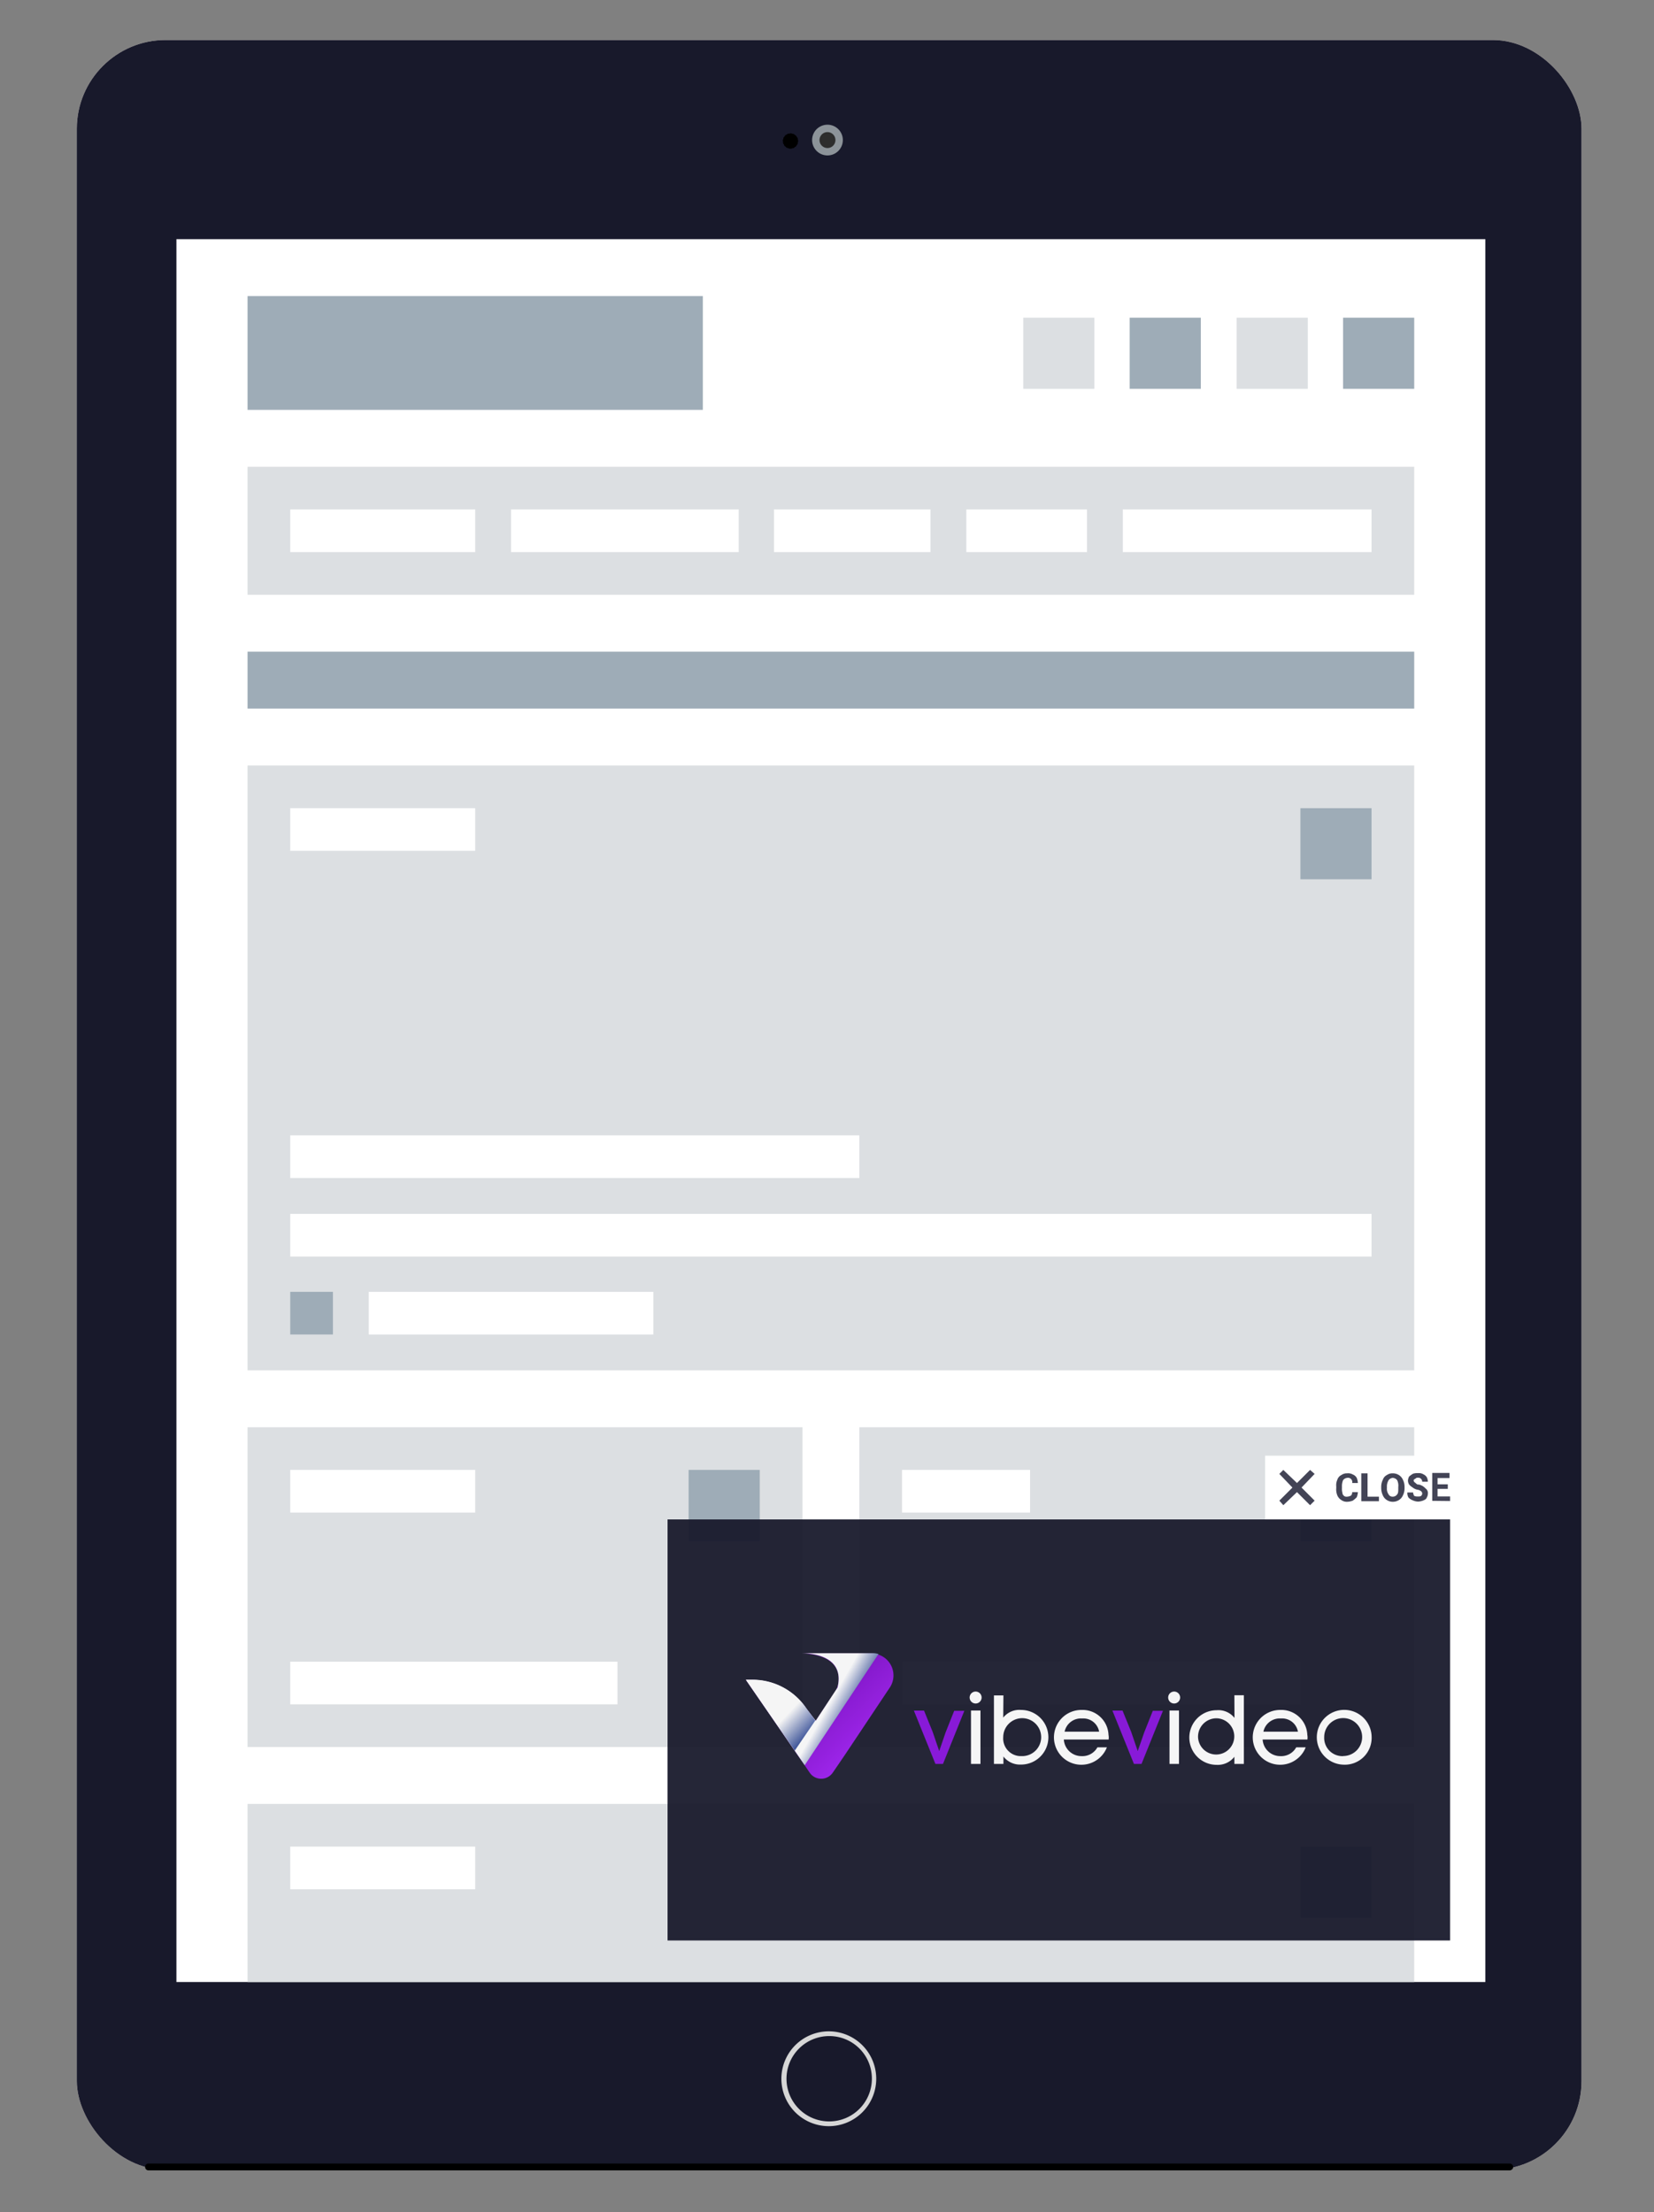 <svg xmlns="http://www.w3.org/2000/svg" xmlns:xlink="http://www.w3.org/1999/xlink" viewBox="0 0 174.38 233.27"><rect x="0" y="0" width="174.38" height="233.27" fill="#808080" stroke="none"/><defs><style>.cls-1{isolation:isolate;}.cls-2{fill:#baa696;}.cls-3{fill:#e8e8e8;}.cls-13,.cls-4{fill:#18192b;}.cls-5{fill:#d6d6d6;}.cls-14,.cls-5,.cls-6{fill-rule:evenodd;}.cls-6{fill:#2d2d2d;}.cls-7,.cls-8,.cls-9{fill:none;}.cls-7{stroke:#8c9399;stroke-width:0.78px;}.cls-8,.cls-9{stroke:#000;stroke-linecap:round;stroke-linejoin:round;stroke-width:0.36px;}.cls-8{stroke-dasharray:0.06 0.18;}.cls-9{stroke-dasharray:0.06 0.12;}.cls-10{fill:#fff;}.cls-11{fill:#9eacb7;}.cls-12{fill:#dcdfe2;}.cls-13{opacity:0.94;}.cls-14{fill:#434456;}.cls-15{opacity:0.95;}.cls-16{fill:#8d19e0;}.cls-17{fill:url(#Безымянный_градиент_32);}.cls-18,.cls-20{mix-blend-mode:multiply;}.cls-19{fill:url(#linear-gradient);}.cls-20{fill:url(#linear-gradient-2);}</style><linearGradient id="Безымянный_градиент_32" x1="92.94" y1="184.44" x2="80.87" y2="172.37" gradientUnits="userSpaceOnUse"><stop offset="0" stop-color="#aa2afc"/><stop offset="1" stop-color="#5f009e"/></linearGradient><linearGradient id="linear-gradient" x1="90.42" y1="181.24" x2="87.49" y2="179.57" gradientUnits="userSpaceOnUse"><stop offset="0" stop-color="#0d2b85"/><stop offset="1" stop-color="#fff"/></linearGradient><linearGradient id="linear-gradient-2" x1="85.81" y1="183.58" x2="82.92" y2="180.86" xlink:href="#linear-gradient"/></defs><title>video-slider-device-tablet</title><g class="cls-1"><g id="Слой_1" data-name="Слой 1"><rect class="cls-2" x="8.1" y="4.22" width="158.64" height="224.58" rx="9.36" ry="9.36"/><rect class="cls-3" x="8.1" y="4.22" width="158.64" height="224.58" rx="9.36" ry="9.36"/><rect class="cls-4" x="8.1" y="4.22" width="158.64" height="224.58" rx="9.36" ry="9.36"/><path d="M15.66,228.14H159.18a.39.39,0,0,1,.36.36h0a.39.39,0,0,1-.36.36H15.66a.35.35,0,0,1-.36-.36h0a.35.35,0,0,1,.36-.36Z"/><path class="cls-5" d="M82.38,219.2a5,5,0,1,0,5-5,5,5,0,0,0-5,5Zm9.54,0a4.5,4.5,0,1,1-4.5-4.5,4.48,4.48,0,0,1,4.5,4.5Z"/><path class="cls-6" d="M87.24,16a1.23,1.23,0,1,0,0-2.46,1.23,1.23,0,1,0,0,2.46Z"/><path class="cls-7" d="M87.24,16a1.23,1.23,0,1,0,0-2.46,1.23,1.23,0,1,0,0,2.46Z"/><path class="cls-8" d="M83.34,15.5a.63.63,0,0,0,0-1.26.63.63,0,0,0,0,1.26Z"/><path class="cls-8" d="M83.34,15.32h0a.45.45,0,0,0,0-.9.45.45,0,0,0,0,.9Z"/><path class="cls-8" d="M83.34,15.14h0c.42.06.42-.54,0-.54s-.3.54,0,.54Z"/><path class="cls-9" d="M83.34,15h0a.06.06,0,0,1-.06-.06.21.21,0,0,1,.06-.12.13.13,0,0,1,.12.12c0,.06-.06.06-.12.06Z"/><rect class="cls-10" x="18.6" y="25.22" width="138" height="183.78"/><rect class="cls-11" x="26.1" y="31.22" width="48" height="12"/><rect class="cls-12" x="26.1" y="49.22" width="123" height="13.5"/><path class="cls-10" d="M30.6,53.72H50.1v4.5H30.6Zm87.78,0H144.6v4.5H118.38Zm-64.5,0h24v4.5h-24Zm27.72,0H98.1v4.5H81.6Zm20.28,0H114.6v4.5H101.88Z"/><rect class="cls-11" x="26.1" y="68.72" width="123" height="6"/><rect class="cls-12" x="26.1" y="80.72" width="123" height="63.78"/><path class="cls-10" d="M30.6,85.22H50.1v4.5H30.6Zm0,34.5h60v4.5h-60Z"/><rect class="cls-11" x="30.6" y="136.22" width="4.5" height="4.5"/><path class="cls-10" d="M38.88,136.22h30v4.5h-30ZM30.6,128h114v4.5H30.6Z"/><rect class="cls-11" x="137.1" y="85.22" width="7.5" height="7.5"/><rect class="cls-12" x="26.1" y="150.5" width="58.5" height="33.72"/><rect class="cls-11" x="72.6" y="155" width="7.5" height="7.5"/><path class="cls-10" d="M30.6,155H50.1v4.5H30.6Zm0,20.22H65.1v4.5H30.6Z"/><rect class="cls-12" x="26.1" y="190.22" width="123" height="18.78"/><rect class="cls-11" x="137.1" y="194.72" width="7.5" height="7.5"/><rect class="cls-10" x="30.6" y="194.72" width="19.5" height="4.5"/><rect class="cls-12" x="90.6" y="150.5" width="58.5" height="33.72"/><rect class="cls-11" x="137.1" y="155" width="7.5" height="7.5"/><path class="cls-10" d="M95.1,155h13.5v4.5H95.1Zm0,20.22h42v4.5h-42Z"/><rect class="cls-11" x="141.6" y="33.5" width="7.5" height="7.5"/><rect class="cls-12" x="130.38" y="33.5" width="7.5" height="7.5"/><rect class="cls-11" x="119.1" y="33.5" width="7.5" height="7.5"/><rect class="cls-12" x="107.88" y="33.5" width="7.5" height="7.5"/><rect class="cls-13" x="70.38" y="160.22" width="82.5" height="44.4"/><rect class="cls-10" x="133.38" y="153.5" width="19.5" height="6.72"/><path class="cls-14" d="M135.3,155l1.44,1.38,1.38-1.38.48.42-1.38,1.44,1.38,1.38-.48.48-1.38-1.38-1.44,1.38-.42-.48,1.38-1.38-1.38-1.44Zm7.74,2.88a1.75,1.75,0,0,0,.12-.54h-.6a.51.51,0,0,1-.12.36.87.87,0,0,1-.42.12.45.45,0,0,1-.3-.06c-.12-.12-.18-.18-.18-.3a1.66,1.66,0,0,1-.06-.54v-.18a1.6,1.6,0,0,1,.12-.66.61.61,0,0,1,.42-.24.45.45,0,0,1,.54.54h.6a1.75,1.75,0,0,0-.12-.54.81.81,0,0,0-.42-.36,1,1,0,0,0-.6-.12,1,1,0,0,0-.6.18.83.83,0,0,0-.42.48,1.41,1.41,0,0,0-.12.72v.18a1.65,1.65,0,0,0,.12.78,1.07,1.07,0,0,0,.42.48,1,1,0,0,0,.6.18,1.77,1.77,0,0,0,.6-.12,2.61,2.61,0,0,0,.42-.36Zm2.34.42v-.48h-1.2v-2.46h-.66v2.94Zm2.7-1.38a1.66,1.66,0,0,1-.18.78,1.07,1.07,0,0,1-.42.48,1.21,1.21,0,0,1-.66.18,1.16,1.16,0,0,1-.6-.18,1.07,1.07,0,0,1-.42-.48,1.85,1.85,0,0,1-.18-.78v-.12a1.66,1.66,0,0,1,.18-.78.83.83,0,0,1,.42-.48,1,1,0,0,1,.6-.18,1.21,1.21,0,0,1,.66.18,1.11,1.11,0,0,1,.42.48,1.66,1.66,0,0,1,.18.78Zm-.78-.84a1.3,1.3,0,0,1,.12.72v.12c0,.3,0,.54-.12.66a.55.55,0,0,1-.48.24.45.45,0,0,1-.42-.24,1,1,0,0,1-.18-.66v-.12a1.28,1.28,0,0,1,.18-.72.61.61,0,0,1,.42-.24.62.62,0,0,1,.48.24Zm2.1,1a1.2,1.2,0,0,1-.48-.24,1.59,1.59,0,0,1-.36-.3.87.87,0,0,1-.12-.42,1.11,1.11,0,0,1,.12-.42,2.54,2.54,0,0,1,.42-.3,1.49,1.49,0,0,1,.54-.06.89.89,0,0,1,.54.12.88.88,0,0,1,.36.3,1.13,1.13,0,0,1,.12.48h-.6a.41.41,0,0,0-.42-.42c-.12,0-.18,0-.24.06s-.12.06-.18.12-.06.06-.06.12.06.18.18.24a.83.83,0,0,0,.24.18h.12a1.34,1.34,0,0,1,.72.42.58.58,0,0,1,.24.54.87.87,0,0,1-.12.42c-.06.18-.24.24-.36.3a1.75,1.75,0,0,1-.54.12,1.43,1.43,0,0,1-.54-.12,1.31,1.31,0,0,1-.48-.3.89.89,0,0,1-.12-.54h.6a.85.85,0,0,0,.12.36.89.89,0,0,0,.42.06.45.45,0,0,0,.3-.06.31.31,0,0,0,.12-.24.22.22,0,0,0-.06-.18c0-.06-.06-.06-.12-.12a.85.85,0,0,0-.36-.12Zm3.48,1.2v-.48h-1.32V157h1.08v-.48h-1.08v-.66h1.26v-.54H151v2.94Z"/><g class="cls-15"><path class="cls-16" d="M99.69,182.69l.91-2.29h1.07L99.42,186h-.8l-2.27-5.62h1.07l.92,2.27.68,2Z"/><path class="cls-10" d="M103.49,179a.63.63,0,0,1-1.26,0A.63.63,0,0,1,103.49,179Zm-.12,1.37h-1V186h1Z"/><path class="cls-10" d="M105.77,181.12a2.16,2.16,0,0,1,1.88-.81,2.88,2.88,0,0,1,0,5.76,2.21,2.21,0,0,1-1.86-.85V186h-1v-7.22h1Zm1.81,4.05a2,2,0,1,0-1.81-2A1.86,1.86,0,0,0,107.59,185.18Z"/><path class="cls-10" d="M116.88,183.43h-4.72a1.86,1.86,0,0,0,1.88,1.75,1.8,1.8,0,0,0,1.66-.93h1a2.89,2.89,0,1,1-2.69-3.94,2.74,2.74,0,0,1,2.86,2.63A1.51,1.51,0,0,1,116.88,183.43Zm-1-.83a1.69,1.69,0,0,0-1.79-1.39,1.76,1.76,0,0,0-1.85,1.39Z"/><path class="cls-16" d="M120.63,182.69l.91-2.29h1.07L120.35,186h-.8l-2.27-5.62h1.07l.92,2.27.68,2Z"/><path class="cls-10" d="M124.42,179a.63.63,0,0,1-1.26,0A.63.63,0,0,1,124.42,179Zm-.12,1.37h-1V186h1Z"/><path class="cls-10" d="M130.14,178.76h1V186h-1v-.75a2.22,2.22,0,0,1-1.87.85,2.88,2.88,0,1,1,0-5.76,2.16,2.16,0,0,1,1.88.81Zm-1.9,2.43a1.94,1.94,0,0,0-1.93,2,1.91,1.91,0,1,0,1.93-2Z"/><path class="cls-10" d="M137.84,183.43h-4.72a1.86,1.86,0,0,0,1.88,1.75,1.8,1.8,0,0,0,1.66-.93h1a2.89,2.89,0,1,1-2.69-3.94,2.74,2.74,0,0,1,2.86,2.63A1.51,1.51,0,0,1,137.84,183.43Zm-1-.83a1.69,1.69,0,0,0-1.79-1.39,1.76,1.76,0,0,0-1.85,1.39Z"/><path class="cls-10" d="M141.61,186.08a2.89,2.89,0,1,1,3-2.89A2.83,2.83,0,0,1,141.61,186.08Zm0-.91a2,2,0,1,0-2-2A1.92,1.92,0,0,0,141.61,185.18Z"/></g><g class="cls-15"><path class="cls-17" d="M93.83,177.92,89.11,185h0l-1.31,1.92a1.48,1.48,0,0,1-2.26.22l-.06-.07-.12-.15-.52-.77-6.2-9h.7a6.85,6.85,0,0,1,5.66,3l1,1.31,2-3a2.59,2.59,0,0,0,.4-1.78c-.26-1.87-2.41-2.32-4-2.32h7.56A2.31,2.31,0,0,1,93.83,177.92Z"/><g class="cls-18"><path class="cls-19" d="M92.62,174.41l-7.78,11.73-6.2-9h.7a6.85,6.85,0,0,1,5.66,3l1,1.31,2.3-3.5c.72-3-2-3.62-3.87-3.62h7.56A2,2,0,0,1,92.62,174.41Z"/></g><path class="cls-20" d="M85.95,181.43l-2.16,3.17-5.15-7.48h.7a6.85,6.85,0,0,1,5.66,3Z"/></g></g></g></svg>